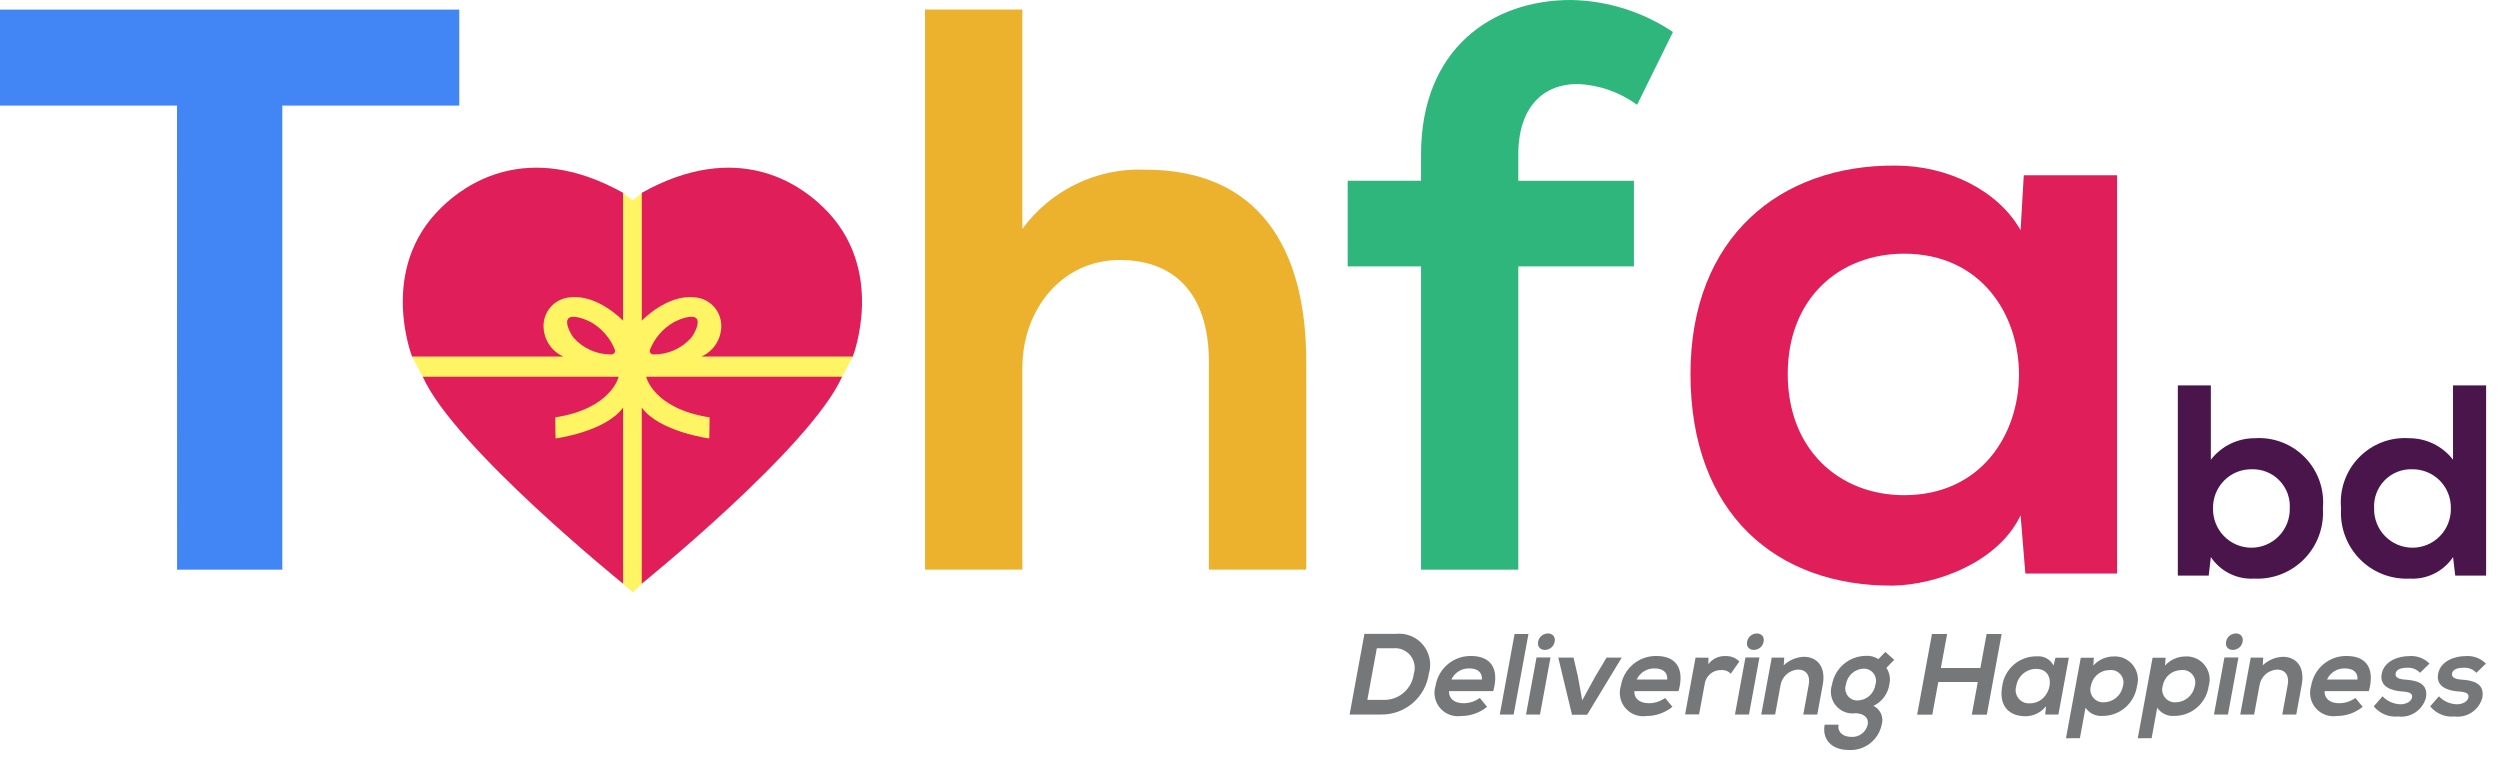 <svg width="180" height="55" viewBox="0 0 180 55" fill="none" xmlns="http://www.w3.org/2000/svg">
<g clip-path="url(#clip0_97_1434)">
<path d="M12.744 7.605H0V0.691H33.067V7.605H20.326V41.014H12.748L12.744 7.605Z" fill="#4285F4"/>
<path d="M46.212 42.037L59.842 28.537L60.63 27.136L61.398 25.685L61.742 24.511L45.566 14.423L44.864 13.895L44.646 14.935L46.212 42.037Z" fill="#FFF464"/>
<path d="M45.57 42.655L46.211 42.037L60.503 27.137L46.211 13.895L45.566 14.423L33.923 17.271L29.799 21.643L29.671 25.688L30.439 27.139L44.859 42.038L45.57 42.655Z" fill="#FFF464"/>
<path d="M159.181 27.75V33.099C159.556 32.616 160.036 32.225 160.584 31.956C161.133 31.688 161.736 31.549 162.346 31.551C163.013 31.506 163.682 31.607 164.306 31.847C164.93 32.087 165.495 32.46 165.961 32.941C166.427 33.421 166.784 33.998 167.006 34.631C167.228 35.264 167.31 35.937 167.247 36.605C167.292 37.274 167.195 37.944 166.963 38.573C166.731 39.202 166.368 39.774 165.899 40.251C165.43 40.729 164.866 41.102 164.243 41.344C163.621 41.587 162.954 41.695 162.286 41.66C161.679 41.694 161.074 41.569 160.53 41.297C159.986 41.026 159.521 40.617 159.181 40.111L159.027 41.444H156.804V27.75H159.181ZM159.338 36.605C159.331 36.974 159.396 37.34 159.532 37.683C159.667 38.026 159.87 38.339 160.127 38.602C160.384 38.866 160.691 39.075 161.03 39.218C161.369 39.361 161.733 39.435 162.101 39.435C162.469 39.435 162.833 39.361 163.171 39.218C163.51 39.075 163.818 38.866 164.075 38.602C164.332 38.339 164.534 38.026 164.67 37.683C164.805 37.34 164.871 36.974 164.864 36.605C164.885 36.236 164.83 35.866 164.701 35.519C164.572 35.172 164.373 34.856 164.115 34.592C163.858 34.326 163.549 34.118 163.207 33.98C162.865 33.841 162.498 33.776 162.13 33.787C161.76 33.782 161.393 33.85 161.051 33.99C160.708 34.13 160.397 34.337 160.137 34.6C159.876 34.864 159.671 35.177 159.534 35.521C159.397 35.865 159.33 36.234 159.338 36.605Z" fill="#4A154B"/>
<path d="M179 27.75V41.444H176.777L176.62 40.111C176.281 40.617 175.816 41.026 175.272 41.297C174.727 41.569 174.122 41.694 173.515 41.66C172.848 41.694 172.181 41.587 171.559 41.344C170.936 41.101 170.372 40.729 169.903 40.251C169.435 39.773 169.073 39.201 168.841 38.573C168.609 37.944 168.512 37.273 168.557 36.605C168.494 35.937 168.576 35.263 168.798 34.63C169.02 33.998 169.376 33.421 169.842 32.94C170.308 32.459 170.873 32.086 171.498 31.846C172.122 31.606 172.791 31.506 173.458 31.551C174.068 31.549 174.669 31.688 175.217 31.956C175.765 32.225 176.244 32.616 176.617 33.099V27.75H179ZM170.936 36.605C170.928 36.974 170.994 37.34 171.129 37.683C171.265 38.026 171.467 38.339 171.724 38.602C171.982 38.866 172.289 39.075 172.628 39.218C172.967 39.361 173.331 39.435 173.698 39.435C174.066 39.435 174.43 39.361 174.769 39.218C175.108 39.075 175.415 38.866 175.672 38.602C175.93 38.339 176.132 38.026 176.267 37.683C176.403 37.34 176.469 36.974 176.461 36.605C176.469 36.234 176.403 35.865 176.266 35.521C176.129 35.176 175.924 34.863 175.663 34.6C175.402 34.337 175.091 34.129 174.749 33.99C174.406 33.85 174.039 33.781 173.67 33.787C173.301 33.776 172.935 33.842 172.593 33.98C172.251 34.119 171.942 34.327 171.685 34.592C171.427 34.857 171.228 35.173 171.099 35.52C170.97 35.866 170.914 36.236 170.936 36.605Z" fill="#4A154B"/>
<path d="M102.315 41.014V19.179H97.032V13.015H102.315V11.118C102.315 3.514 107.424 0 113.106 0C115.725 0.045 118.276 0.845 120.454 2.304L117.871 7.546C116.616 6.628 115.117 6.107 113.566 6.049C111.155 6.049 109.318 7.661 109.318 11.118V13.019H117.642V19.183H109.318V41.018L102.315 41.014Z" fill="#2EB67D"/>
<path d="M145.712 12.621H152.428V41.292H145.826L145.482 37.105C143.875 40.478 139.454 42.107 136.297 42.164C127.915 42.222 121.715 36.989 121.715 26.927C121.715 17.04 128.202 11.863 136.468 11.922C140.259 11.922 143.875 13.725 145.482 16.574L145.712 12.621ZM128.717 26.929C128.717 32.395 132.449 35.653 137.099 35.653C148.122 35.653 148.122 18.265 137.099 18.265C132.45 18.265 128.717 21.462 128.717 26.929Z" fill="#E01E5A"/>
<path d="M40.564 25.672H29.669C29.669 25.672 27.183 19.368 31.794 14.924C33.467 13.291 37.942 10.025 44.858 13.88V23.087C44.858 23.087 43.027 21.16 41.038 21.409C40.767 21.429 40.504 21.502 40.261 21.625C40.02 21.748 39.804 21.917 39.628 22.124C39.451 22.331 39.318 22.57 39.234 22.829C39.15 23.088 39.118 23.361 39.14 23.632C39.169 24.07 39.317 24.492 39.568 24.852C39.819 25.211 40.164 25.495 40.564 25.672Z" fill="#E01E5A"/>
<path d="M30.438 27.124H44.541C44.541 27.124 44.043 29.415 39.978 30.05C39.978 30.82 40.001 31.569 40.001 31.569C40.001 31.569 43.594 31.092 44.86 29.346V42.025C44.86 42.025 32.699 32.204 30.438 27.124Z" fill="#E01E5A"/>
<path d="M41.287 24.301C41.015 23.928 40.671 23.226 40.913 22.939C41.187 22.616 42.102 22.958 42.575 23.212C43.338 23.653 43.932 24.339 44.261 25.159C44.279 25.199 44.286 25.242 44.282 25.286C44.279 25.329 44.264 25.371 44.239 25.407C44.215 25.443 44.182 25.472 44.144 25.491C44.105 25.511 44.062 25.52 44.019 25.519C43.503 25.525 42.991 25.42 42.52 25.21C42.048 25 41.628 24.69 41.287 24.301Z" fill="#E01E5A"/>
<path d="M50.502 25.672H61.397C61.397 25.672 63.882 19.368 59.272 14.924C57.599 13.291 53.124 10.025 46.209 13.88V23.087C46.209 23.087 48.04 21.16 50.029 21.409C50.299 21.429 50.563 21.502 50.805 21.625C51.047 21.748 51.262 21.918 51.438 22.124C51.615 22.331 51.748 22.571 51.832 22.829C51.916 23.088 51.948 23.361 51.926 23.632C51.897 24.07 51.749 24.492 51.498 24.852C51.247 25.211 50.903 25.495 50.502 25.672Z" fill="#E01E5A"/>
<path d="M60.629 27.124H46.526C46.526 27.124 47.023 29.415 51.089 30.05C51.089 30.82 51.065 31.569 51.065 31.569C51.065 31.569 47.472 31.092 46.206 29.346V42.025C46.206 42.025 58.369 32.204 60.629 27.124Z" fill="#E01E5A"/>
<path d="M49.781 24.301C50.051 23.928 50.395 23.226 50.154 22.939C49.88 22.616 48.965 22.958 48.492 23.212C47.729 23.653 47.136 24.339 46.807 25.159C46.788 25.199 46.781 25.243 46.784 25.286C46.788 25.329 46.803 25.371 46.827 25.407C46.851 25.444 46.885 25.473 46.923 25.492C46.962 25.512 47.005 25.521 47.049 25.519C47.565 25.525 48.076 25.42 48.547 25.21C49.019 25 49.44 24.69 49.781 24.301Z" fill="#E01E5A"/>
<path d="M94.049 26.033V41.012H87.041V26.091C87.041 20.915 84.35 18.719 80.618 18.719C76.477 18.719 73.61 22.241 73.61 26.502V41.012H66.602V0.688H73.61V16.477C74.624 15.094 75.961 13.983 77.503 13.24C79.045 12.497 80.746 12.145 82.455 12.216C90.492 12.216 94.049 17.686 94.049 26.033Z" fill="#ECB22E"/>
<path d="M102.88 48.492C102.764 49.32 102.35 50.076 101.718 50.62C101.085 51.164 100.277 51.457 99.444 51.446H97.171L98.239 45.639H100.512C100.877 45.599 101.245 45.651 101.584 45.789C101.924 45.927 102.224 46.147 102.458 46.429C102.692 46.711 102.854 47.048 102.927 47.407C103.001 47.767 102.985 48.14 102.88 48.492ZM98.448 50.392H99.638C100.171 50.4 100.687 50.209 101.086 49.857C101.486 49.504 101.74 49.015 101.799 48.484C101.866 48.263 101.877 48.029 101.832 47.802C101.787 47.575 101.687 47.363 101.541 47.184C101.395 47.006 101.207 46.866 100.995 46.777C100.782 46.688 100.551 46.653 100.322 46.675H99.131L98.448 50.392Z" fill="#757779"/>
<path d="M104.33 49.761C104.303 50.267 104.674 50.632 105.383 50.632C105.801 50.631 106.207 50.498 106.545 50.251L107.071 50.891C106.542 51.32 105.881 51.554 105.199 51.553C104.918 51.593 104.631 51.561 104.365 51.459C104.099 51.358 103.863 51.19 103.679 50.972C103.495 50.754 103.37 50.493 103.314 50.213C103.259 49.933 103.275 49.643 103.361 49.371C103.461 48.766 103.774 48.216 104.244 47.824C104.714 47.431 105.309 47.22 105.92 47.231C107.284 47.231 107.98 48.078 107.514 49.761H104.33ZM106.699 48.924C106.73 48.392 106.366 48.127 105.788 48.127C105.519 48.118 105.254 48.189 105.025 48.331C104.796 48.473 104.614 48.679 104.501 48.924H106.699Z" fill="#757779"/>
<path d="M110.049 45.647L108.983 51.446H107.984L109.05 45.647H110.049Z" fill="#757779"/>
<path d="M111.636 47.338L110.88 51.447H109.873L110.629 47.338H111.636ZM110.747 46.202C110.602 46.991 111.792 46.991 111.937 46.202C112.082 45.413 110.887 45.413 110.743 46.202H110.747Z" fill="#757779"/>
<path d="M116.766 47.346L114.273 51.462H113.183L112.195 47.346H113.294L113.608 48.699L113.919 50.426L114.855 48.716L115.674 47.346H116.766Z" fill="#757779"/>
<path d="M117.673 49.761C117.646 50.267 118.017 50.632 118.726 50.632C119.144 50.632 119.55 50.498 119.888 50.251L120.415 50.89C119.885 51.32 119.225 51.554 118.543 51.553C118.262 51.593 117.974 51.561 117.708 51.46C117.442 51.358 117.206 51.191 117.022 50.973C116.838 50.755 116.713 50.493 116.657 50.213C116.602 49.933 116.618 49.644 116.704 49.371C116.804 48.766 117.117 48.217 117.587 47.824C118.057 47.431 118.651 47.221 119.263 47.231C120.627 47.231 121.323 48.078 120.856 49.761H117.673ZM120.042 48.924C120.074 48.392 119.71 48.127 119.131 48.127C118.862 48.118 118.597 48.19 118.368 48.331C118.139 48.473 117.957 48.679 117.844 48.924H120.042Z" fill="#757779"/>
<path d="M123.012 47.356L123 47.825C123.144 47.63 123.334 47.474 123.553 47.372C123.772 47.27 124.014 47.224 124.255 47.238C124.436 47.231 124.617 47.262 124.786 47.329C124.955 47.397 125.107 47.499 125.234 47.629L124.616 48.508C124.53 48.416 124.425 48.345 124.308 48.299C124.19 48.253 124.065 48.234 123.939 48.243C123.645 48.232 123.357 48.332 123.133 48.524C122.909 48.716 122.766 48.986 122.732 49.28L122.334 51.437H121.327L122.079 47.347L123.012 47.356Z" fill="#757779"/>
<path d="M126.68 47.338L125.926 51.447H124.916L125.672 47.338H126.68ZM125.79 46.202C125.645 46.991 126.835 46.991 126.981 46.202C127.127 45.413 125.935 45.413 125.792 46.202H125.79Z" fill="#757779"/>
<path d="M129.836 51.446L130.229 49.306C130.346 48.683 130.092 48.21 129.447 48.21C129.14 48.229 128.847 48.352 128.62 48.56C128.392 48.769 128.242 49.049 128.195 49.355L127.81 51.446H126.81L127.565 47.346H128.466L128.429 47.903C128.822 47.527 129.339 47.309 129.881 47.289C130.839 47.289 131.476 48.011 131.24 49.297L130.844 51.446H129.836Z" fill="#757779"/>
<path d="M135.744 46.94L136.384 47.505L135.822 48.085C135.939 48.261 136.017 48.46 136.053 48.669C136.089 48.878 136.081 49.092 136.029 49.297C135.978 49.626 135.847 49.937 135.648 50.203C135.449 50.469 135.188 50.682 134.889 50.824C135.132 50.941 135.326 51.141 135.436 51.389C135.545 51.637 135.562 51.916 135.484 52.176C135.372 52.716 135.07 53.197 134.633 53.532C134.197 53.867 133.654 54.033 133.106 54C131.924 54 131.173 53.279 131.375 52.176H132.376C132.277 52.706 132.702 53.055 133.28 53.055C133.551 53.077 133.821 53 134.04 52.838C134.259 52.677 134.414 52.442 134.474 52.176C134.579 51.611 134.098 51.354 133.592 51.354C133.329 51.39 133.061 51.358 132.813 51.26C132.565 51.163 132.347 51.003 132.178 50.797C132.008 50.591 131.895 50.346 131.847 50.083C131.799 49.821 131.819 49.55 131.904 49.297C132.003 48.718 132.303 48.191 132.751 47.812C133.199 47.432 133.766 47.223 134.353 47.222C134.667 47.2 134.98 47.282 135.243 47.457L135.744 46.94ZM132.904 49.297C132.86 49.431 132.848 49.573 132.87 49.711C132.893 49.85 132.949 49.981 133.033 50.093C133.118 50.205 133.229 50.295 133.356 50.354C133.483 50.413 133.622 50.44 133.762 50.433C134.073 50.423 134.37 50.304 134.602 50.097C134.833 49.889 134.985 49.606 135.029 49.297C135.074 49.164 135.086 49.022 135.065 48.883C135.044 48.744 134.989 48.612 134.906 48.499C134.823 48.386 134.714 48.294 134.588 48.232C134.462 48.17 134.323 48.14 134.183 48.143C133.868 48.154 133.567 48.276 133.333 48.488C133.099 48.7 132.948 48.988 132.904 49.301V49.297Z" fill="#757779"/>
<path d="M141.969 51.454L142.401 49.106H139.558L139.125 51.454H138.034L139.101 45.647H140.193L139.743 48.094H142.587L143.037 45.647H144.119L143.051 51.454H141.969Z" fill="#757779"/>
<path d="M147.992 47.356H148.957L148.206 51.446H147.255L147.315 50.848C147.14 51.068 146.919 51.247 146.668 51.372C146.417 51.497 146.141 51.565 145.86 51.57C144.652 51.578 143.896 50.832 144.161 49.396C144.243 48.791 144.546 48.237 145.011 47.842C145.476 47.447 146.069 47.238 146.678 47.256C146.918 47.237 147.157 47.29 147.367 47.408C147.576 47.526 147.746 47.704 147.854 47.919L147.992 47.356ZM145.171 49.396C145.124 49.545 145.113 49.704 145.141 49.858C145.168 50.012 145.233 50.157 145.33 50.28C145.426 50.403 145.552 50.5 145.695 50.563C145.838 50.626 145.994 50.652 146.149 50.64C147.736 50.64 148.192 48.16 146.605 48.16C146.258 48.16 145.923 48.285 145.66 48.511C145.397 48.738 145.223 49.052 145.171 49.396Z" fill="#757779"/>
<path d="M148.749 53.155L149.816 47.356H150.758L150.72 47.919C150.903 47.716 151.125 47.553 151.373 47.44C151.622 47.328 151.89 47.268 152.163 47.264C152.43 47.246 152.698 47.294 152.943 47.402C153.188 47.511 153.404 47.678 153.57 47.888C153.737 48.098 153.851 48.346 153.902 48.61C153.953 48.874 153.939 49.147 153.862 49.404C153.776 49.998 153.481 50.541 153.03 50.934C152.579 51.327 152.002 51.544 151.405 51.545C151.163 51.568 150.92 51.526 150.7 51.422C150.481 51.319 150.293 51.159 150.155 50.959L149.753 53.149L148.749 53.155ZM152.852 49.404C152.894 49.263 152.902 49.113 152.873 48.968C152.844 48.823 152.781 48.687 152.688 48.572C152.595 48.458 152.475 48.368 152.339 48.31C152.203 48.253 152.056 48.23 151.909 48.243C151.58 48.242 151.262 48.358 151.011 48.571C150.759 48.783 150.592 49.079 150.538 49.404C150.499 49.546 150.495 49.694 150.525 49.838C150.556 49.981 150.62 50.115 150.712 50.229C150.804 50.343 150.922 50.432 151.056 50.491C151.19 50.55 151.336 50.576 151.482 50.566C151.809 50.561 152.124 50.442 152.374 50.231C152.623 50.019 152.792 49.727 152.852 49.404Z" fill="#757779"/>
<path d="M153.919 53.155L154.986 47.356H155.922L155.884 47.919C156.067 47.716 156.29 47.553 156.538 47.44C156.786 47.328 157.055 47.268 157.328 47.264C157.596 47.246 157.863 47.294 158.108 47.402C158.353 47.511 158.569 47.678 158.736 47.888C158.902 48.098 159.016 48.346 159.067 48.61C159.117 48.874 159.103 49.147 159.026 49.404C158.941 49.998 158.646 50.541 158.194 50.934C157.743 51.327 157.166 51.544 156.569 51.545C156.327 51.568 156.084 51.526 155.865 51.422C155.645 51.319 155.457 51.159 155.319 50.959L154.917 53.149L153.919 53.155ZM158.023 49.404C158.066 49.263 158.073 49.113 158.044 48.968C158.016 48.823 157.952 48.687 157.859 48.572C157.766 48.458 157.646 48.368 157.51 48.311C157.375 48.253 157.227 48.23 157.08 48.243C156.751 48.242 156.433 48.358 156.181 48.57C155.93 48.783 155.763 49.079 155.709 49.404C155.67 49.546 155.666 49.694 155.696 49.838C155.726 49.981 155.79 50.115 155.882 50.229C155.974 50.343 156.092 50.433 156.226 50.491C156.36 50.55 156.506 50.576 156.652 50.566C156.979 50.561 157.294 50.443 157.544 50.231C157.794 50.019 157.963 49.727 158.023 49.404Z" fill="#757779"/>
<path d="M161.168 47.338L160.412 51.447H159.405L160.159 47.338H161.168ZM160.278 46.202C160.132 46.991 161.323 46.991 161.469 46.202C161.614 45.413 160.423 45.413 160.278 46.202Z" fill="#757779"/>
<path d="M164.323 51.446L164.717 49.306C164.834 48.683 164.579 48.21 163.934 48.21C163.627 48.229 163.335 48.352 163.107 48.56C162.879 48.769 162.729 49.049 162.683 49.355L162.298 51.446H161.297L162.052 47.346H162.953L162.917 47.903C163.31 47.527 163.826 47.309 164.369 47.289C165.328 47.289 165.963 48.011 165.727 49.297L165.331 51.446H164.323Z" fill="#757779"/>
<path d="M167.373 49.761C167.346 50.267 167.717 50.632 168.426 50.632C168.844 50.631 169.25 50.498 169.588 50.251L170.115 50.891C169.586 51.32 168.925 51.554 168.244 51.553C167.962 51.593 167.674 51.561 167.408 51.46C167.142 51.358 166.906 51.191 166.722 50.973C166.539 50.755 166.413 50.493 166.357 50.213C166.302 49.933 166.318 49.644 166.404 49.371C166.504 48.766 166.817 48.216 167.287 47.823C167.757 47.431 168.353 47.22 168.964 47.231C170.328 47.231 171.023 48.078 170.557 49.761H167.373ZM169.742 48.924C169.774 48.392 169.41 48.127 168.831 48.127C168.562 48.118 168.297 48.189 168.068 48.331C167.839 48.473 167.657 48.679 167.544 48.924H169.742Z" fill="#757779"/>
<path d="M174.241 48.443C174.122 48.315 173.976 48.216 173.814 48.153C173.652 48.09 173.478 48.064 173.305 48.078C172.825 48.078 172.534 48.226 172.486 48.484C172.438 48.742 172.65 48.898 173.164 48.932C173.924 48.982 174.867 49.155 174.667 50.242C174.55 50.67 174.283 51.041 173.916 51.288C173.549 51.535 173.106 51.641 172.667 51.587C172.337 51.62 172.004 51.571 171.698 51.444C171.392 51.316 171.122 51.114 170.912 50.856L171.542 50.134C171.71 50.311 171.912 50.453 172.135 50.551C172.358 50.649 172.598 50.702 172.841 50.707C173.219 50.715 173.611 50.517 173.667 50.218C173.719 49.936 173.509 49.819 172.936 49.786C172.178 49.728 171.312 49.447 171.483 48.517C171.654 47.587 172.694 47.24 173.438 47.24C173.71 47.214 173.985 47.249 174.242 47.342C174.499 47.435 174.732 47.584 174.925 47.778L174.241 48.443Z" fill="#757779"/>
<path d="M178.302 48.443C178.183 48.315 178.037 48.216 177.875 48.153C177.713 48.09 177.539 48.064 177.366 48.078C176.886 48.078 176.593 48.226 176.547 48.484C176.5 48.742 176.71 48.898 177.224 48.932C177.984 48.982 178.927 49.155 178.727 50.242C178.61 50.67 178.344 51.041 177.977 51.288C177.61 51.534 177.167 51.641 176.728 51.587C176.398 51.62 176.065 51.571 175.759 51.444C175.452 51.316 175.182 51.114 174.973 50.856L175.602 50.134C175.771 50.311 175.972 50.453 176.195 50.551C176.418 50.649 176.658 50.702 176.901 50.707C177.28 50.715 177.672 50.517 177.727 50.218C177.78 49.936 177.569 49.819 176.997 49.786C176.239 49.728 175.373 49.447 175.544 48.517C175.715 47.587 176.754 47.24 177.499 47.24C177.771 47.214 178.045 47.249 178.302 47.342C178.56 47.435 178.793 47.584 178.986 47.778L178.302 48.443Z" fill="#757779"/>
</g>
<defs>
<clipPath id="clip0_97_1434">
<rect width="179" height="54" fill="white"/>
</clipPath>
</defs>
</svg>
